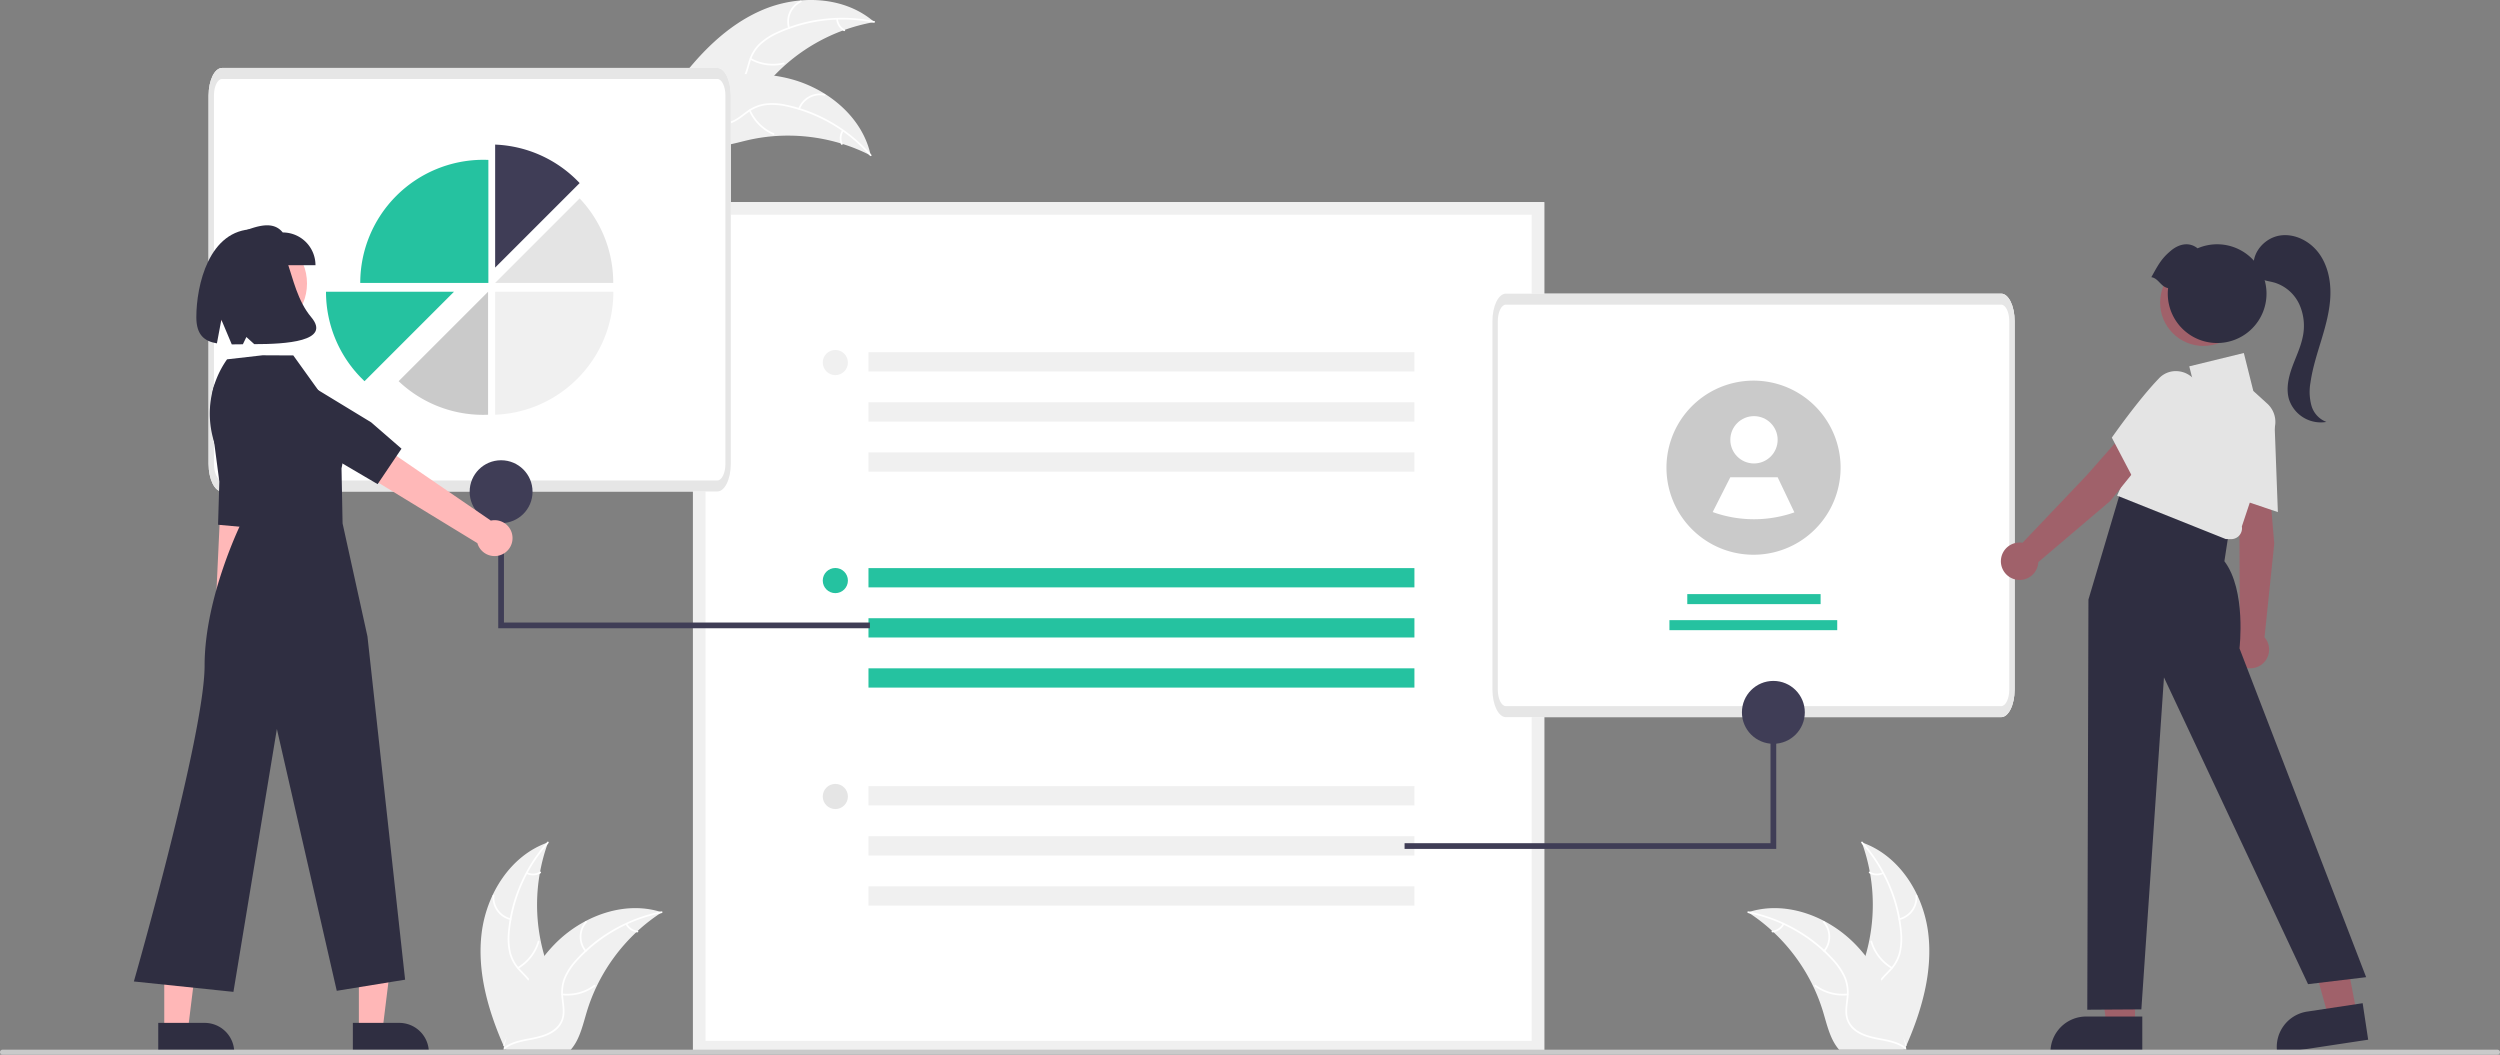 <svg data-name="Layer 1" xmlns="http://www.w3.org/2000/svg" width="997" height="420.619" viewBox="0 0 997 420.619" xmlns:xlink="http://www.w3.org/1999/xlink"><rect x="0" y="0" width="997" height="420.619" fill="#808080" stroke="none"/><path d="M405.689,243.604c14.478-6.132,32.627-5.457,44.472,4.882a72.442,72.442,0,0,0-43.053,24.903c-4.209,5.076-8.363,11.16-14.836,12.418-4.028.783-8.235-.565-11.674-2.804-3.438-2.239-6.237-5.312-8.995-8.35l-.96-.356C379.902,261.588,391.211,249.735,405.689,243.604Z" transform="translate(-101.5 -239.691)" fill="#f0f0f0"/><path d="M449.98,248.761a61.918,61.918,0,0,0-37.872,4.121,26.664,26.664,0,0,0-7.075,4.442,15.293,15.293,0,0,0-4.236,6.844c-.772,2.427-1.281,4.999-2.63,7.196a9.364,9.364,0,0,1-6.388,4.223c-3.231.618-6.491.037-9.66-.641-3.518-.753-7.16-1.591-10.736-.708-.433.107-.574-.572-.141-.678,6.222-1.536,12.239,1.885,18.465,1.577,2.905-.144,5.784-1.164,7.524-3.611,1.521-2.139,2.048-4.791,2.809-7.255a16.319,16.319,0,0,1,3.893-6.846,24.65,24.65,0,0,1,6.878-4.698,60.072,60.072,0,0,1,17.999-5.341,63.016,63.016,0,0,1,21.392.718c.436.09.212.747-.22.657Z" transform="translate(-101.5 -239.691)" fill="#fff"/><path d="M415.831,250.944a9.29,9.29,0,0,1,4.884-10.993c.402-.192.72.424.317.617a8.602,8.602,0,0,0-4.522,10.235c.128.427-.551.566-.678.141Z" transform="translate(-101.5 -239.691)" fill="#fff"/><path d="M401.026,262.886a17.905,17.905,0,0,0,12.93,1.759c.434-.105.574.573.141.678a18.624,18.624,0,0,1-13.451-1.858c-.39-.219-.008-.797.38-.58Z" transform="translate(-101.5 -239.691)" fill="#fff"/><path d="M435.681,247.289a5.258,5.258,0,0,0,2.714,4.187c.392.213.01.792-.38.58a5.893,5.893,0,0,1-3.012-4.625.358.358,0,0,1,.269-.41.348.348,0,0,1,.41.269Z" transform="translate(-101.5 -239.691)" fill="#fff"/><path d="M448.744,301.702c-.249-.126-.497-.253-.751-.376a69.251,69.251,0,0,0-10.417-4.204c-.275-.091-.556-.179-.833-.261a73.005,73.005,0,0,0-26.726-2.859,70.898,70.898,0,0,0-10.642,1.669c-4.833,1.14-9.984,2.761-14.77,2.252a12.161,12.161,0,0,1-1.487-.235l-12.833-22.19c-.004-.065-.013-.127-.017-.193l-.553-.863c.178-.055.363-.109.54-.164.103-.032.209-.06.311-.092.069-.02.139-.04.201-.062.023-.007.046-.013.064-.017.062-.022.121-.036.178-.055q1.553-.452,3.117-.884c.005-.003.005-.003.013-.001a104.245,104.245,0,0,1,24.329-3.936c.246-.007.497-.017.749-.014a67.652,67.652,0,0,1,11.021.646,59.809,59.809,0,0,1,5.938,1.167,49.734,49.734,0,0,1,14.301,6.106c8.805,5.529,15.744,13.812,18.096,23.802C448.632,301.192,448.689,301.443,448.744,301.702Z" transform="translate(-101.5 -239.691)" fill="#f0f0f0"/><path d="M448.434,301.815a61.918,61.918,0,0,0-32.72-19.511,26.664,26.664,0,0,0-8.324-.713,15.293,15.293,0,0,0-7.503,2.914c-2.078,1.473-4.033,3.22-6.432,4.162a9.364,9.364,0,0,1-7.643-.474c-2.952-1.452-5.206-3.878-7.327-6.328-2.356-2.719-4.759-5.581-8.146-7.029-.41-.175-.114-.802.296-.627,5.893,2.519,8.637,8.874,13.794,12.376,2.406,1.634,5.319,2.553,8.181,1.647,2.503-.792,4.52-2.592,6.611-4.101a16.319,16.319,0,0,1,7.23-3.123,24.65,24.65,0,0,1,8.321.39,60.072,60.072,0,0,1,17.587,6.572,63.016,63.016,0,0,1,16.648,13.453c.293.334-.28.724-.572.392Z" transform="translate(-101.5 -239.691)" fill="#fff"/><path d="M419.854,282.998a9.29,9.29,0,0,1,10.518-5.837c.437.089.319.772-.118.683a8.602,8.602,0,0,0-9.773,5.45c-.155.418-.781.12-.627-.296Z" transform="translate(-101.5 -239.691)" fill="#fff"/><path d="M400.843,283.619a17.905,17.905,0,0,0,9.265,9.189c.41.177.114.803-.296.627a18.624,18.624,0,0,1-9.621-9.582c-.18-.409.474-.641.652-.234Z" transform="translate(-101.5 -239.691)" fill="#fff"/><path d="M437.904,292.03a5.258,5.258,0,0,0-.354,4.977c.185.407-.469.638-.652.234a5.893,5.893,0,0,1,.38-5.507.358.358,0,0,1,.461-.166.348.348,0,0,1,.166.461Z" transform="translate(-101.5 -239.691)" fill="#fff"/><polygon points="851.45 409.096 840.089 409.096 834.684 365.272 851.452 365.273 851.45 409.096" fill="#a0616a"/><path d="M955.848,659.8l-36.635-.001v-.463a14.26,14.26,0,0,1,14.259-14.259h.001l22.375.001Z" transform="translate(-101.5 -239.691)" fill="#2f2e41"/><polygon points="939.916 404.178 928.682 405.876 916.787 363.353 931.514 360.847 939.916 404.178" fill="#a0616a"/><path d="M1045.927,654.325l-36.223,5.475-.069-.458a14.26,14.26,0,0,1,11.967-16.23l.001-0,22.124-3.344Z" transform="translate(-101.5 -239.691)" fill="#2f2e41"/><path d="M717.34,659.8H377.849v-339.491H717.34Z" transform="translate(-101.5 -239.691)" fill="#fff"/><path d="M717.34,659.8H377.849v-339.491H717.34Zm-334.475-5.016H712.324V325.325H382.865Z" transform="translate(-101.5 -239.691)" fill="#f0f0f0"/><rect x="346.347" y="226.561" width="217.726" height="7.686" fill="#25c2a0"/><rect x="346.347" y="246.545" width="217.726" height="7.686" fill="#25c2a0"/><rect x="346.347" y="266.528" width="217.726" height="7.686" fill="#25c2a0"/><circle cx="333.131" cy="231.53" r="5.016" fill="#25c2a0"/><rect x="346.347" y="140.454" width="217.726" height="7.686" fill="#f0f0f0"/><rect x="346.347" y="160.437" width="217.726" height="7.686" fill="#f0f0f0"/><rect x="346.347" y="180.421" width="217.726" height="7.686" fill="#f0f0f0"/><circle cx="333.131" cy="144.587" r="5.016" fill="#f0f0f0"/><rect x="346.347" y="313.505" width="217.726" height="7.686" fill="#f0f0f0"/><rect x="346.347" y="333.488" width="217.726" height="7.686" fill="#f0f0f0"/><rect x="346.347" y="353.471" width="217.726" height="7.686" fill="#f0f0f0"/><circle cx="333.131" cy="317.638" r="5.016" fill="#e5e5e5"/><path id="a663a212-5a7a-4ecb-8a2f-6fa6ae0edb66-420" data-name="Path 138" d="M899.578,525.691H702.044c-2.959-.008-5.358-4.913-5.362-10.97V367.766c0-6.056,2.402-10.96,5.362-10.97H899.578c2.959.008,5.358,4.913,5.362,10.97V514.719C904.936,520.775,902.533,525.683,899.578,525.691Z" transform="translate(-101.5 -239.691)" fill="#fff"/><path id="a98f1666-d830-4ea5-aaaf-8bede3f0142e-421" data-name="Path 138" d="M899.578,525.691H702.044c-2.959-.008-5.358-4.913-5.362-10.97V367.766c0-6.056,2.402-10.96,5.362-10.97H899.578c2.959.008,5.358,4.913,5.362,10.97V514.719C904.936,520.775,902.533,525.683,899.578,525.691ZM702.044,361.184c-1.776,0-3.215,2.949-3.218,6.582v146.953c0,3.633,1.441,6.579,3.218,6.582H899.578c1.776,0,3.215-2.948,3.218-6.582V367.766c0-3.633-1.441-6.579-3.218-6.582Z" transform="translate(-101.5 -239.691)" fill="#e6e6e6"/><rect x="672.885" y="236.928" width="53.171" height="3.996" fill="#25c2a0"/><rect x="665.77" y="247.313" width="66.916" height="3.996" fill="#25c2a0"/><path d="M835.529,426.205a34.731,34.731,0,0,1-51.18,30.575l-.007-.007a34.72,34.72,0,1,1,51.187-30.569Z" transform="translate(-101.5 -239.691)" fill="#cacaca"/><circle cx="699.488" cy="175.391" r="9.438" fill="#fff"/><path d="M817.103,444.021a48.645,48.645,0,0,1-32.577-.126l-.007-.005,7.031-13.879h18.876Z" transform="translate(-101.5 -239.691)" fill="#fff"/><polygon points="560.144 338.547 708.36 338.547 708.36 273.559 706.079 273.559 706.079 336.266 560.144 336.266 560.144 338.547" fill="#3f3d56"/><circle cx="707.22" cy="284.089" r="12.541" fill="#3f3d56"/><path id="afd00def-263c-4571-9f5d-7c41b30310dc-422" data-name="Path 138" d="M387.578,435.691H190.044c-2.959-.008-5.358-4.913-5.362-10.97V277.766c0-6.056,2.402-10.96,5.362-10.97H387.578c2.959.008,5.358,4.913,5.362,10.97V424.719C392.936,430.775,390.533,435.683,387.578,435.691Z" transform="translate(-101.5 -239.691)" fill="#fff"/><path id="e92130d0-80d8-429c-a3ca-73c1ffe05a6e-423" data-name="Path 138" d="M387.578,435.691H190.044c-2.959-.008-5.358-4.913-5.362-10.97V277.766c0-6.056,2.402-10.96,5.362-10.97H387.578c2.959.008,5.358,4.913,5.362,10.97V424.719C392.936,430.775,390.533,435.683,387.578,435.691ZM190.044,271.184c-1.776,0-3.215,2.949-3.218,6.582v146.953c0,3.633,1.441,6.579,3.218,6.582H387.578c1.776,0,3.215-2.948,3.218-6.582V277.766c0-3.633-1.441-6.579-3.218-6.582Z" transform="translate(-101.5 -239.691)" fill="#e6e6e6"/><path d="M332.664,312.705a48.949,48.949,0,0,0-33.701-15.35v49.051Z" transform="translate(-101.5 -239.691)" fill="#3f3d56"/><path d="M332.664,318.813l-33.701,33.701h47.098A48.923,48.923,0,0,0,332.664,318.813Z" transform="translate(-101.5 -239.691)" fill="#e4e4e4"/><path d="M346.111,356.038a49.226,49.226,0,0,1-.845,9.113c-.044.238-.09.473-.138.709a48.694,48.694,0,0,1-5.682,14.889c-.143.248-.291.495-.44.738v.002A49.246,49.246,0,0,1,329.148,393.152c-.192.168-.384.333-.578.495a48.88,48.88,0,0,1-29.608,11.441V356.038Z" transform="translate(-101.5 -239.691)" fill="#f0f0f0"/><path d="M294.198,405.131c.652,0,1.3-.017,1.946-.042v-49.053l-35.673,35.673A48.924,48.924,0,0,0,294.198,405.131Z" transform="translate(-101.5 -239.691)" fill="#cacaca"/><path d="M294.265,303.419a49.094,49.094,0,0,0-49.094,49.094h51.091V303.463C295.599,303.437,294.934,303.419,294.265,303.419Z" transform="translate(-101.5 -239.691)" fill="#25c2a0"/><path d="M282.552,356.038l-10.322,10.322-.338.338-.007.007-9.001,8.999-.342.342-9.725,9.725-.342.342v.002l-5.597,5.594a48.953,48.953,0,0,1-15.368-35.671Z" transform="translate(-101.5 -239.691)" fill="#25c2a0"/><polygon points="346.913 250.547 198.698 250.547 198.698 185.559 200.978 185.559 200.978 248.266 346.913 248.266 346.913 250.547" fill="#3f3d56"/><circle cx="199.838" cy="196.089" r="12.541" fill="#3f3d56"/><path d="M1006.385,431.608l-12.615,3.305.839,20.453.104,37.238a7.463,7.463,0,1,0,9.877,1.241l3.877-37.374Z" transform="translate(-101.5 -239.691)" fill="#a0616a"/><path d="M1009.915,443.906l-18.439-6.209-.043-.278c-.027-.175-2.732-17.639-2.699-29.62a9.18,9.18,0,0,1,3.06-7.099,9.628,9.628,0,0,1,10.422-1.676,10.298,10.298,0,0,1,6.366,9.158Z" transform="translate(-101.5 -239.691)" fill="#e4e4e4"/><path d="M975.611,442.192l-28.203-7.3-13.037,43.907-.463,163.569,21.567-.135,9.015-132.389,57.458,122.329,23.168-2.78L994.609,498.26s2.78-23.168-6.024-34.753l1.853-12.048Z" transform="translate(-101.5 -239.691)" fill="#2f2e41"/><path d="M991.274,454.703l-2.134-.033-43.341-17.324,20.735-46.181,9.844,1.789-1.792-7.169,21.752-5.317,3.785,15.138,5.585,5.076a9.819,9.819,0,0,1,2.708,10.363l-12.864,38.594a4.337,4.337,0,0,1-4.276,5.064Z" transform="translate(-101.5 -239.691)" fill="#e4e4e4"/><path d="M958.679,420.123l-11.402-6.329-13.527,15.363-25.658,26.988a7.463,7.463,0,1,0,6.281,7.722l28.63-24.335Z" transform="translate(-101.5 -239.691)" fill="#a0616a"/><path d="M952.732,431.451l-9.037-17.23.161-.231c.101-.145,10.215-14.638,18.518-23.275a9.18,9.18,0,0,1,7.117-3.017,9.633,9.633,0,0,1,8.691,5.99,10.297,10.297,0,0,1-1.727,11.018Z" transform="translate(-101.5 -239.691)" fill="#e4e4e4"/><circle cx="878.743" cy="120.678" r="17.283" fill="#a0616a"/><path d="M959.446,350.235c2.906-5.203,4.018-7.376,7.766-10.54,3.314-2.798,7.39-3.62,10.677-.969a19.688,19.688,0,1,1-11.88,18.072,19.851,19.851,0,0,1,.134-2.226C963.286,354.171,962.304,350.636,959.446,350.235Z" transform="translate(-101.5 -239.691)" fill="#2f2e41"/><path d="M195.092,501.322a6.492,6.492,0,0,0,1.546-9.835l8.437-84.666-14.088.935-3.903,83.37a6.528,6.528,0,0,0,8.008,10.196Z" transform="translate(-101.5 -239.691)" fill="#ffb8b8"/><path d="M185.279,403.686l3.694,28.072-.513,17.205,15.495,1.419,3.105-14.31,1.711-37.884a11.305,11.305,0,0,0-9.988-11.74h0a11.305,11.305,0,0,0-12.513,9.747Z" transform="translate(-101.5 -239.691)" fill="#2f2e41"/><polygon points="143.119 410.998 152.518 410.998 156.989 374.744 143.117 374.744 143.119 410.998" fill="#ffb7b7"/><path d="M242.221,647.62l18.511-.001h.001a11.797,11.797,0,0,1,11.796,11.796v.383l-30.307.001Z" transform="translate(-101.5 -239.691)" fill="#2f2e41"/><polygon points="65.508 410.998 74.907 410.998 79.378 374.744 65.506 374.744 65.508 410.998" fill="#ffb7b7"/><path d="M164.61,647.62l18.511-.001h.001a11.797,11.797,0,0,1,11.796,11.796v.383l-30.307.001Z" transform="translate(-101.5 -239.691)" fill="#2f2e41"/><circle cx="102.058" cy="113.036" r="20.378" fill="#ffb8b8"/><path d="M206.191,381.378l-14.142,1.616,0,0a37.633,37.633,0,0,0-4.812,33.982l10.671,30.87s-14.813,29.696-14.813,57.268-28.211,125.988-28.211,125.988L194.593,635.244l17.327-104.841,23.877,104.419,27.258-4.437L248.041,493.48l-9.92-45.061-.423-21.975s4.218-16.489-6.339-27.046l-12.889-17.96Z" transform="translate(-101.5 -239.691)" fill="#2f2e41"/><path d="M305.888,453.971a7.114,7.114,0,0,0-8.635-6.665l-76.902-52.697-6.522,14.028L291.875,456.296a7.152,7.152,0,0,0,14.013-2.324Z" transform="translate(-101.5 -239.691)" fill="#ffb8b8"/><path d="M206.912,411.977l28.917,11.236,16.26,9.554,9.524-14.14-12.113-10.52-35.497-21.596a12.387,12.387,0,0,0-16.54,3.414l0,0a12.387,12.387,0,0,0,2.775,17.156Z" transform="translate(-101.5 -239.691)" fill="#2f2e41"/><path d="M227.313,345.449H197.367V332.396c6.573-2.611,13.004-4.832,16.892,0a13.053,13.053,0,0,1,13.053,13.053Z" transform="translate(-101.5 -239.691)" fill="#2f2e41"/><path d="M202.709,331.092c-17.902.079-22.913,22.439-22.913,35.099,0,7.06,3.193,9.585,8.21,10.439l1.772-9.45,4.15,9.856c1.409.007,2.89-.02,4.425-.049l1.407-2.897,3.138,2.845c12.567.019,30.829-1.103,22.724-10.745C214.764,353.274,218.313,331.023,202.709,331.092Z" transform="translate(-101.5 -239.691)" fill="#2f2e41"/><path d="M1023.278,401.362a20.994,20.994,0,0,1-.346-9.178c.835-5.886,2.713-11.563,4.432-17.254,1.718-5.691,3.293-11.494,3.492-17.435.198-5.941-1.09-12.1-4.632-16.874-3.543-4.774-9.583-7.902-15.459-7.004-5.615.858-10.518,5.922-10.547,11.541-1.005,1.819.293,4.302,2.142,5.381,1.939,1.131,4.277,1.282,6.428,1.925a16.115,16.115,0,0,1,9.657,8.547,20.834,20.834,0,0,1,1.4,12.977c-.847,4.229-2.796,8.142-4.256,12.2-1.461,4.058-2.438,8.513-1.264,12.663a13.336,13.336,0,0,0,14.946,9.107A9.846,9.846,0,0,1,1023.278,401.362Z" transform="translate(-101.5 -239.691)" fill="#2f2e41"/><path d="M1097.5,660.309h-995a1,1,0,0,1,0-2h995a1,1,0,0,1,0,2Z" transform="translate(-101.5 -239.691)" fill="#cacaca"/><path d="M870.464,611.694c-1.94-15.603-11.61-30.976-26.49-36.054a72.442,72.442,0,0,1-.004,49.736c-2.287,6.185-5.474,12.826-3.323,19.06,1.338,3.879,4.612,6.846,8.271,8.702,3.66,1.856,7.721,2.74,11.731,3.607l.789.653C867.806,643.021,872.404,627.297,870.464,611.694Z" transform="translate(-101.5 -239.691)" fill="#f0f0f0"/><path d="M843.826,575.935a61.918,61.918,0,0,1,15.393,34.848,26.664,26.664,0,0,1-.303,8.349,15.293,15.293,0,0,1-3.804,7.093c-1.714,1.884-3.686,3.612-4.913,5.879a9.364,9.364,0,0,0-.457,7.644c1.083,3.106,3.218,5.638,5.391,8.041,2.413,2.668,4.962,5.402,5.988,8.94.124.429.782.211.658-.217-1.785-6.155-7.76-9.651-10.609-15.195-1.33-2.587-1.888-5.59-.641-8.321,1.09-2.388,3.122-4.172,4.874-6.064a16.319,16.319,0,0,0,3.977-6.797,24.65,24.65,0,0,0,.623-8.306,60.071,60.071,0,0,0-4.387-18.255,63.016,63.016,0,0,0-11.331-18.159c-.296-.332-.753.19-.459.52Z" transform="translate(-101.5 -239.691)" fill="#fff"/><path d="M859.032,606.589a9.29,9.29,0,0,0,7.071-9.731c-.035-.444-.728-.41-.692.035a8.602,8.602,0,0,1-6.596,9.039c-.434.103-.214.761.217.658Z" transform="translate(-101.5 -239.691)" fill="#fff"/><path d="M856.107,625.384a17.905,17.905,0,0,1-7.996-10.312c-.126-.428-.784-.21-.658.217a18.624,18.624,0,0,0,8.342,10.714c.384.228.694-.392.312-.619Z" transform="translate(-101.5 -239.691)" fill="#fff"/><path d="M852.259,587.576a5.258,5.258,0,0,1-4.983-.253c-.381-.233-.69.388-.312.619a5.892,5.892,0,0,0,5.512.292.358.358,0,0,0,.22-.438.348.348,0,0,0-.438-.22Z" transform="translate(-101.5 -239.691)" fill="#fff"/><path d="M798.616,603.509c.234.152.468.304.702.462a69.252,69.252,0,0,1,8.854,6.913c.216.193.433.392.643.591a73.006,73.006,0,0,1,15.855,21.704,70.897,70.897,0,0,1,3.884,10.048c1.433,4.755,2.608,10.024,5.445,13.914a12.163,12.163,0,0,0,.948,1.17h25.634c.058-.029.117-.053.175-.082l1.023.047c-.041-.181-.088-.368-.129-.55-.023-.105-.053-.211-.076-.316-.017-.07-.035-.14-.047-.205-.006-.023-.012-.047-.017-.064-.012-.064-.029-.123-.041-.181q-.386-1.57-.795-3.141c0-.006,0-.006-.006-.012a104.244,104.244,0,0,0-8.773-23.031c-.117-.216-.234-.439-.363-.655a67.653,67.653,0,0,0-6.077-9.217,59.811,59.811,0,0,0-3.983-4.556,49.734,49.734,0,0,0-12.446-9.323c-9.194-4.854-19.838-6.714-29.664-3.749C799.113,603.351,798.867,603.427,798.616,603.509Z" transform="translate(-101.5 -239.691)" fill="#f0f0f0"/><path d="M798.674,603.834a61.918,61.918,0,0,1,33.271,18.556,26.664,26.664,0,0,1,4.784,6.849,15.293,15.293,0,0,1,1.234,7.954c-.235,2.536-.769,5.103-.383,7.652a9.364,9.364,0,0,0,4.237,6.379c2.735,1.828,5.963,2.564,9.146,3.175,3.533.678,7.214,1.326,10.163,3.533.357.267.751-.303.395-.57-5.131-3.84-12.006-3.034-17.619-5.745-2.619-1.265-4.873-3.327-5.522-6.257-.567-2.563-.019-5.21.241-7.776a16.319,16.319,0,0,0-.917-7.822,24.65,24.65,0,0,0-4.503-7.007A60.072,60.072,0,0,0,818.707,610.82a63.016,63.016,0,0,0-19.98-7.677c-.436-.087-.487.605-.053.691Z" transform="translate(-101.5 -239.691)" fill="#fff"/><path d="M829.271,619.154a9.29,9.29,0,0,0-.213-12.027c-.296-.334-.828.11-.532.444a8.602,8.602,0,0,1,.175,11.188c-.284.344.287.736.57.395Z" transform="translate(-101.5 -239.691)" fill="#fff"/><path d="M838.251,635.922a17.905,17.905,0,0,1-12.593-3.42c-.358-.266-.752.304-.395.57a18.624,18.624,0,0,0,13.111,3.532c.444-.049.318-.731-.124-.682Z" transform="translate(-101.5 -239.691)" fill="#fff"/><path d="M812.415,608.051a5.258,5.258,0,0,1-4.131,2.798c-.444.044-.318.725.124.682a5.893,5.893,0,0,0,4.577-3.085.358.358,0,0,0-.088-.482.348.348,0,0,0-.482.088Z" transform="translate(-101.5 -239.691)" fill="#fff"/><path d="M293.594,611.694c1.94-15.603,11.61-30.976,26.49-36.054a72.442,72.442,0,0,0,.004,49.736c2.287,6.185,5.474,12.826,3.323,19.06-1.338,3.879-4.612,6.846-8.271,8.702-3.66,1.856-7.721,2.74-11.731,3.607l-.789.653C296.252,643.021,291.653,627.297,293.594,611.694Z" transform="translate(-101.5 -239.691)" fill="#f0f0f0"/><path d="M320.232,575.935A61.918,61.918,0,0,0,304.839,610.783a26.664,26.664,0,0,0,.303,8.349,15.293,15.293,0,0,0,3.804,7.093c1.714,1.884,3.686,3.612,4.913,5.879a9.364,9.364,0,0,1,.457,7.644c-1.083,3.106-3.217,5.638-5.391,8.041-2.413,2.668-4.962,5.402-5.988,8.94-.124.429-.782.211-.658-.217,1.785-6.155,7.76-9.651,10.609-15.195,1.33-2.587,1.888-5.59.641-8.321-1.09-2.388-3.122-4.172-4.874-6.064a16.319,16.319,0,0,1-3.977-6.797,24.65,24.65,0,0,1-.623-8.306,60.071,60.071,0,0,1,4.387-18.255,63.016,63.016,0,0,1,11.331-18.159c.296-.332.753.19.459.52Z" transform="translate(-101.5 -239.691)" fill="#fff"/><path d="M305.026,606.589a9.29,9.29,0,0,1-7.071-9.731c.035-.444.728-.41.692.035a8.602,8.602,0,0,0,6.596,9.039c.434.103.214.761-.217.658Z" transform="translate(-101.5 -239.691)" fill="#fff"/><path d="M307.951,625.384a17.905,17.905,0,0,0,7.996-10.312c.126-.428.784-.21.658.217a18.624,18.624,0,0,1-8.342,10.714c-.384.228-.694-.392-.312-.619Z" transform="translate(-101.5 -239.691)" fill="#fff"/><path d="M311.799,587.576a5.258,5.258,0,0,0,4.983-.253c.381-.233.69.388.312.619a5.892,5.892,0,0,1-5.512.292.358.358,0,0,1-.22-.438.348.348,0,0,1,.438-.22Z" transform="translate(-101.5 -239.691)" fill="#fff"/><path d="M365.441,603.509c-.234.152-.468.304-.702.462a69.251,69.251,0,0,0-8.854,6.913c-.216.193-.433.392-.643.591a73.005,73.005,0,0,0-15.855,21.704,70.897,70.897,0,0,0-3.884,10.048c-1.433,4.755-2.608,10.024-5.445,13.914a12.163,12.163,0,0,1-.948,1.17H303.476c-.058-.029-.117-.053-.175-.082l-1.023.047c.041-.181.088-.368.129-.55.023-.105.053-.211.076-.316.017-.07.035-.14.047-.205.006-.023.012-.047.017-.064.012-.064.029-.123.041-.181q.386-1.57.795-3.141c0-.006,0-.006.006-.012a104.244,104.244,0,0,1,8.773-23.031c.117-.216.234-.439.363-.655a67.652,67.652,0,0,1,6.077-9.217,59.806,59.806,0,0,1,3.983-4.556,49.734,49.734,0,0,1,12.446-9.323c9.194-4.854,19.838-6.714,29.664-3.749C364.944,603.351,365.19,603.427,365.441,603.509Z" transform="translate(-101.5 -239.691)" fill="#f0f0f0"/><path d="M365.384,603.834a61.918,61.918,0,0,0-33.271,18.556,26.664,26.664,0,0,0-4.784,6.849,15.293,15.293,0,0,0-1.234,7.954c.235,2.536.769,5.103.383,7.652a9.364,9.364,0,0,1-4.237,6.379c-2.735,1.828-5.963,2.564-9.146,3.175-3.533.678-7.214,1.326-10.163,3.533-.357.267-.751-.303-.395-.57,5.131-3.84,12.006-3.034,17.619-5.745,2.619-1.265,4.873-3.327,5.522-6.257.567-2.563.019-5.21-.241-7.776a16.319,16.319,0,0,1,.917-7.822,24.65,24.65,0,0,1,4.503-7.007,60.071,60.071,0,0,1,14.494-11.934,63.016,63.016,0,0,1,19.98-7.677c.436-.087.487.605.053.691Z" transform="translate(-101.5 -239.691)" fill="#fff"/><path d="M334.787,619.154a9.29,9.29,0,0,1,.213-12.027c.296-.334.828.11.532.444a8.602,8.602,0,0,0-.175,11.188c.284.344-.287.736-.57.395Z" transform="translate(-101.5 -239.691)" fill="#fff"/><path d="M325.806,635.922a17.905,17.905,0,0,0,12.593-3.42c.358-.266.752.304.395.57a18.624,18.624,0,0,1-13.111,3.532c-.444-.049-.318-.731.124-.682Z" transform="translate(-101.5 -239.691)" fill="#fff"/><path d="M351.642,608.051a5.258,5.258,0,0,0,4.131,2.798c.444.044.318.725-.124.682a5.892,5.892,0,0,1-4.577-3.085.358.358,0,0,1,.088-.482.348.348,0,0,1,.482.088Z" transform="translate(-101.5 -239.691)" fill="#fff"/></svg>